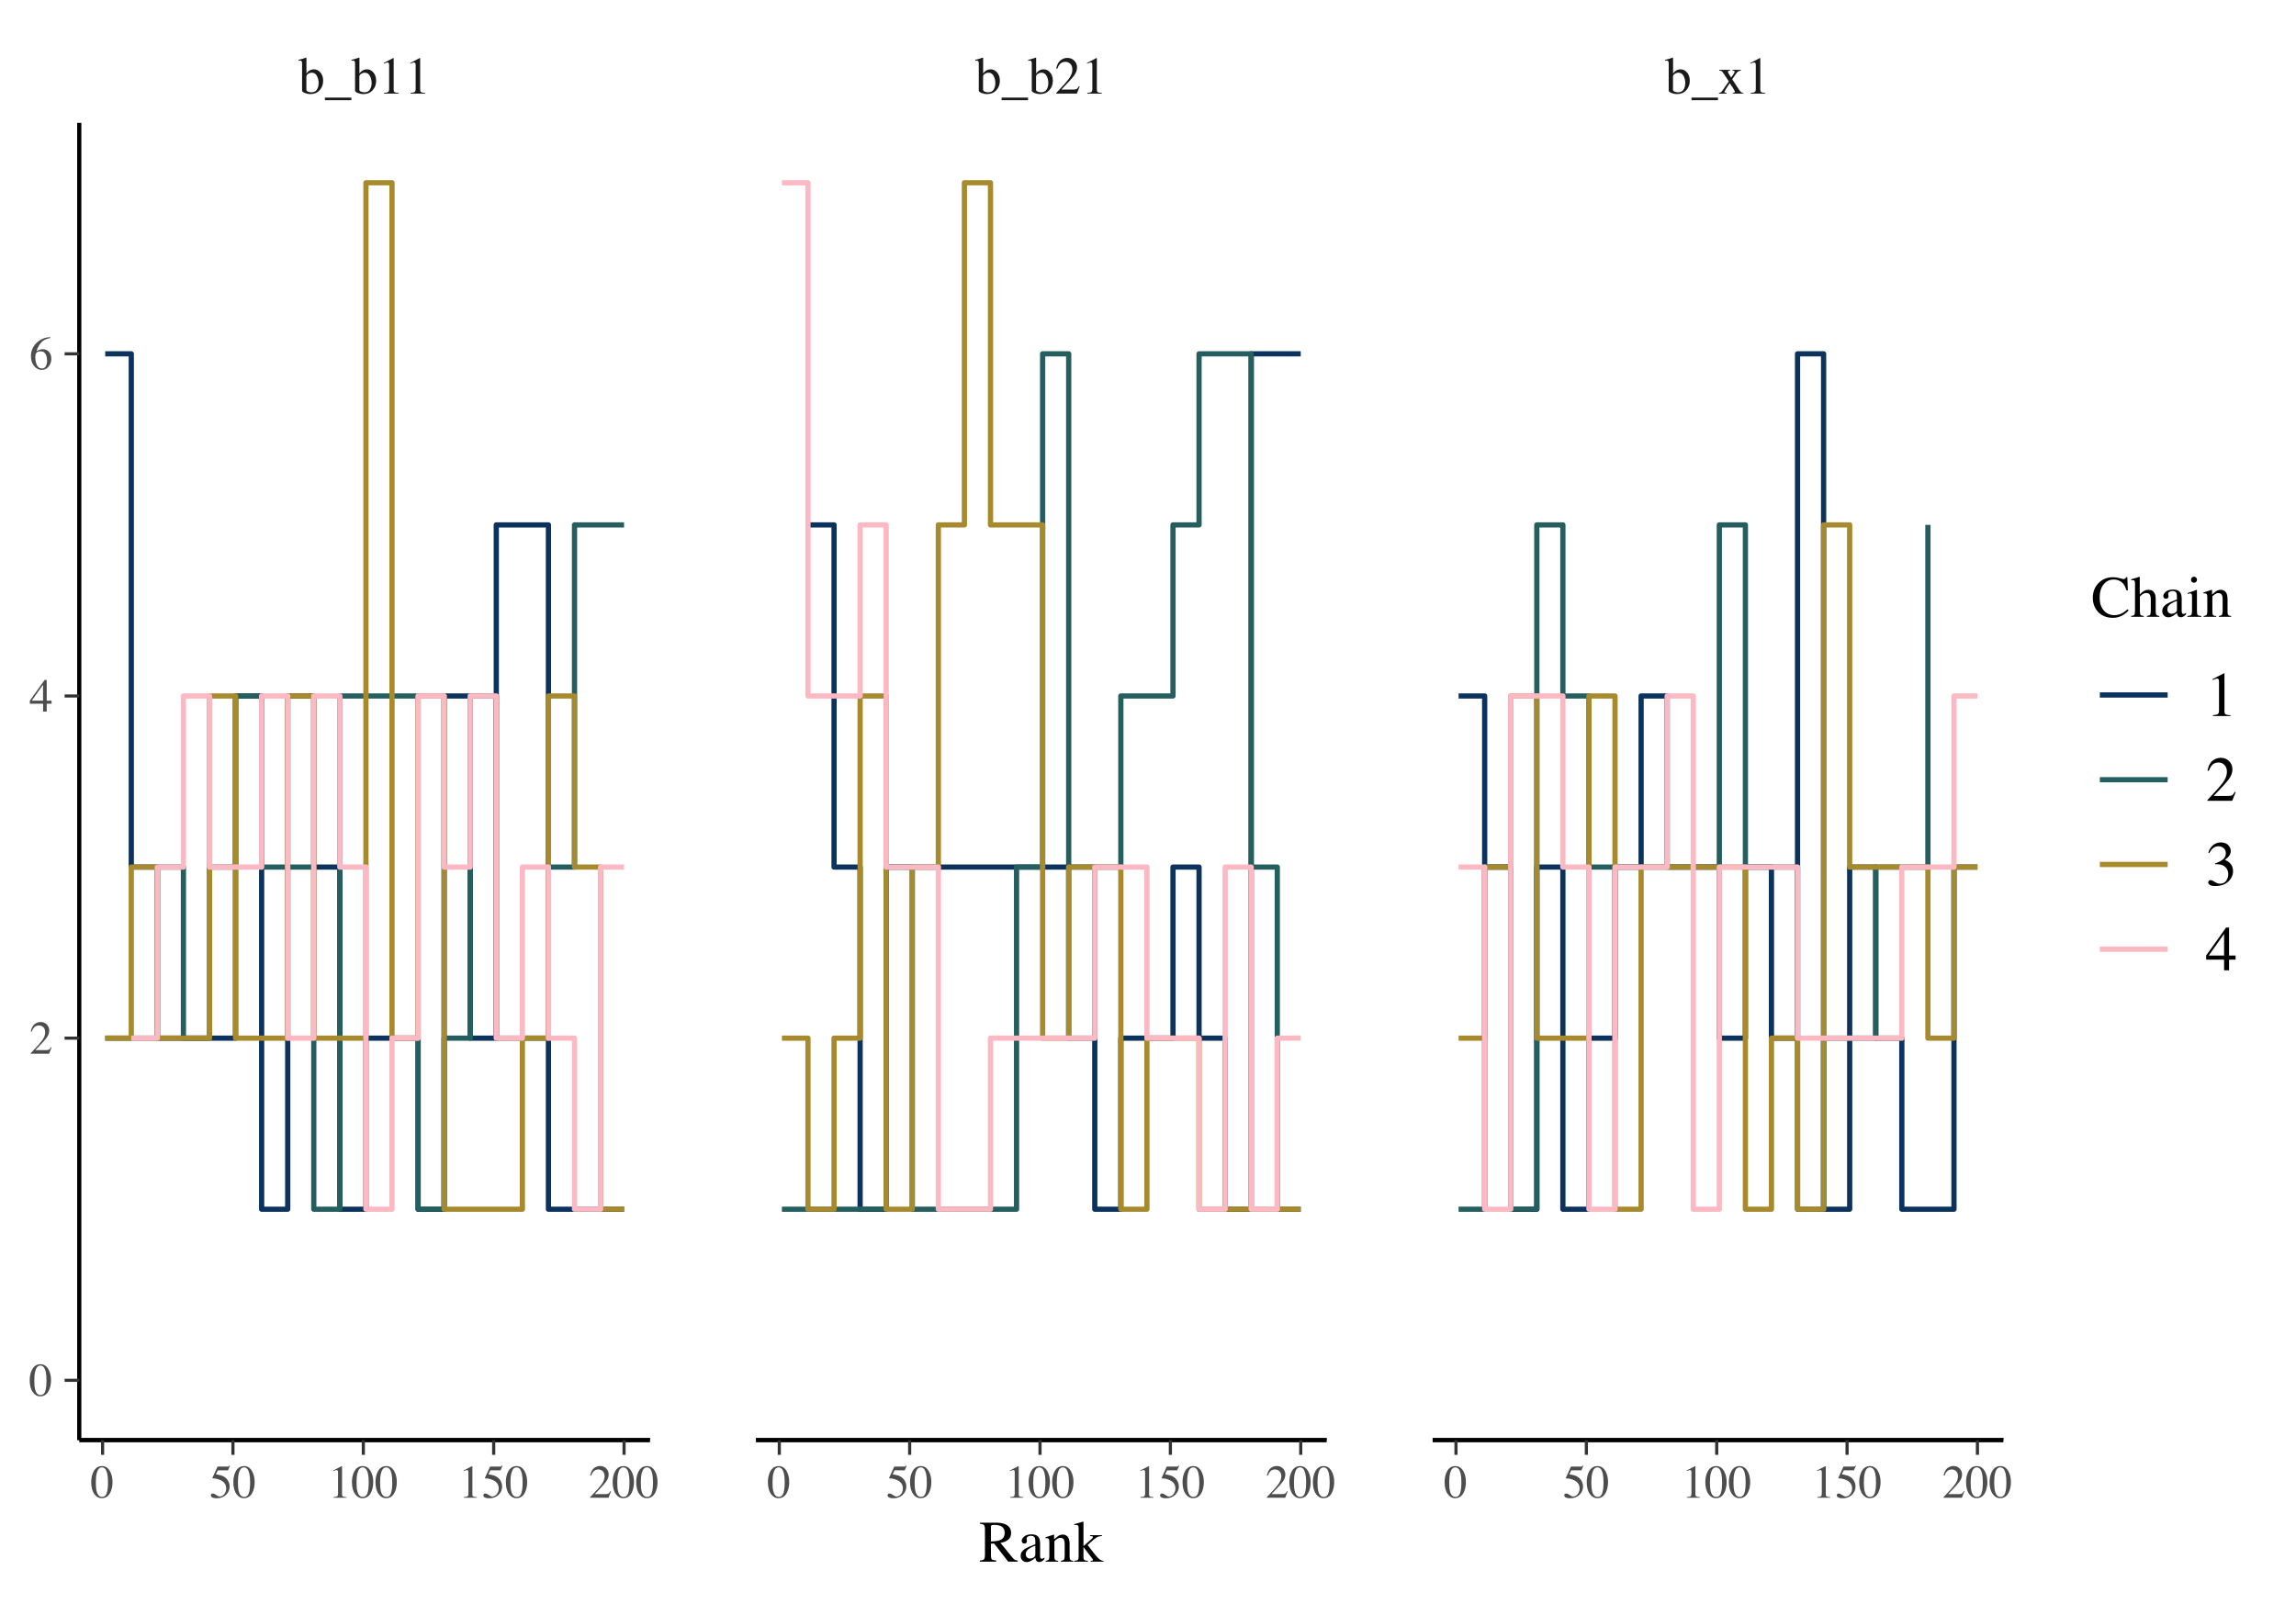 <?xml version="1.0" encoding="UTF-8"?>
<svg xmlns="http://www.w3.org/2000/svg" xmlns:xlink="http://www.w3.org/1999/xlink" width="468pt" height="327pt" viewBox="0 0 468 327" version="1.1">
<defs>
<g>
<symbol overflow="visible" id="glyph0-0">
<path style="stroke:none;" d="M 0.172 0 L 0.172 -7.141 L 7.547 -7.141 L 7.547 0 Z M 6.578 -0.969 L 6.578 -6.172 L 1.141 -6.172 L 1.141 -0.969 Z M 6.578 -0.969 "/>
</symbol>
<symbol overflow="visible" id="glyph0-1">
<path style="stroke:none;" d="M 0.031 -6.703 L 0.031 -6.891 C 0.438 -6.973 0.797 -7.07 1.109 -7.188 C 1.43 -7.301 1.609 -7.359 1.641 -7.359 C 1.641 -7.336 1.641 -7.316 1.641 -7.297 L 1.641 -4.078 C 1.734 -4.254 1.875 -4.414 2.062 -4.562 C 2.383 -4.82 2.754 -4.953 3.172 -4.953 C 3.691 -4.953 4.133 -4.734 4.5 -4.297 C 4.863 -3.867 5.047 -3.305 5.047 -2.609 C 5.047 -1.859 4.805 -1.219 4.328 -0.688 C 3.859 -0.164 3.238 0.094 2.469 0.094 C 2.07 0.094 1.688 0.02 1.312 -0.125 C 0.938 -0.281 0.75 -0.438 0.75 -0.594 L 0.75 -6.172 C 0.75 -6.367 0.719 -6.508 0.656 -6.594 C 0.602 -6.688 0.477 -6.734 0.281 -6.734 Z M 1.625 -0.766 C 1.656 -0.586 1.789 -0.457 2.031 -0.375 C 2.281 -0.301 2.492 -0.266 2.672 -0.266 C 3.16 -0.266 3.523 -0.445 3.766 -0.812 C 4.004 -1.176 4.125 -1.625 4.125 -2.156 C 4.125 -2.676 4.008 -3.156 3.781 -3.594 C 3.562 -4.039 3.207 -4.266 2.719 -4.266 C 2.469 -4.266 2.223 -4.188 1.984 -4.031 C 1.742 -3.883 1.625 -3.691 1.625 -3.453 Z M 1.625 -0.766 "/>
</symbol>
<symbol overflow="visible" id="glyph0-2">
<path style="stroke:none;" d="M 0 1.344 L 0 0.812 L 5.391 0.812 L 5.391 1.344 Z M 0 1.344 "/>
</symbol>
<symbol overflow="visible" id="glyph0-3">
<path style="stroke:none;" d="M 3.188 -7.25 C 3.207 -7.227 3.219 -7.211 3.219 -7.203 C 3.219 -7.191 3.219 -7.172 3.219 -7.141 L 3.219 -0.797 C 3.219 -0.523 3.289 -0.352 3.438 -0.281 C 3.582 -0.207 3.852 -0.16 4.25 -0.141 L 4.25 0 L 1.266 0 L 1.266 -0.156 C 1.691 -0.176 1.969 -0.234 2.094 -0.328 C 2.227 -0.422 2.297 -0.629 2.297 -0.953 L 2.297 -5.828 C 2.297 -5.992 2.273 -6.117 2.234 -6.203 C 2.191 -6.297 2.102 -6.344 1.969 -6.344 C 1.875 -6.344 1.754 -6.316 1.609 -6.266 C 1.461 -6.211 1.328 -6.16 1.203 -6.109 L 1.203 -6.25 L 3.125 -7.25 Z M 3.188 -7.25 "/>
</symbol>
<symbol overflow="visible" id="glyph0-4">
<path style="stroke:none;" d="M 0.328 -0.125 C 1.609 -1.457 2.477 -2.438 2.938 -3.062 C 3.395 -3.688 3.625 -4.297 3.625 -4.891 C 3.625 -5.41 3.484 -5.805 3.203 -6.078 C 2.922 -6.348 2.586 -6.484 2.203 -6.484 C 1.723 -6.484 1.332 -6.312 1.031 -5.969 C 0.863 -5.77 0.707 -5.473 0.562 -5.078 L 0.328 -5.125 C 0.504 -5.926 0.801 -6.484 1.219 -6.797 C 1.645 -7.117 2.098 -7.281 2.578 -7.281 C 3.172 -7.281 3.648 -7.094 4.016 -6.719 C 4.391 -6.344 4.578 -5.883 4.578 -5.344 C 4.578 -4.758 4.375 -4.203 3.969 -3.672 C 3.57 -3.141 2.711 -2.191 1.391 -0.828 L 3.812 -0.828 C 4.145 -0.828 4.379 -0.863 4.516 -0.938 C 4.648 -1.02 4.805 -1.219 4.984 -1.531 L 5.125 -1.469 L 4.531 0 L 0.328 0 Z M 0.328 -0.125 "/>
</symbol>
<symbol overflow="visible" id="glyph0-5">
<path style="stroke:none;" d="M 2.5 -4.844 L 2.5 -4.703 C 2.363 -4.691 2.25 -4.672 2.156 -4.641 C 2.062 -4.609 2.016 -4.539 2.016 -4.438 C 2.016 -4.363 2.109 -4.176 2.297 -3.875 C 2.398 -3.707 2.523 -3.508 2.672 -3.281 C 2.879 -3.562 3.035 -3.781 3.141 -3.938 C 3.305 -4.195 3.391 -4.367 3.391 -4.453 C 3.391 -4.547 3.352 -4.609 3.281 -4.641 C 3.207 -4.672 3.102 -4.691 2.969 -4.703 L 2.969 -4.844 L 4.672 -4.844 L 4.672 -4.703 C 4.492 -4.68 4.328 -4.629 4.172 -4.547 C 4.016 -4.461 3.891 -4.352 3.797 -4.219 L 2.891 -2.922 L 4.281 -0.812 C 4.469 -0.539 4.617 -0.363 4.734 -0.281 C 4.859 -0.195 5.004 -0.148 5.172 -0.141 L 5.172 0 L 3 0 L 3 -0.141 L 3.141 -0.156 C 3.223 -0.164 3.289 -0.191 3.344 -0.234 C 3.406 -0.273 3.438 -0.328 3.438 -0.391 C 3.438 -0.453 3.367 -0.598 3.234 -0.828 C 3.172 -0.941 3.078 -1.098 2.953 -1.297 C 2.891 -1.391 2.797 -1.52 2.672 -1.688 C 2.555 -1.852 2.461 -2 2.391 -2.125 L 1.531 -0.797 C 1.426 -0.641 1.363 -0.535 1.344 -0.484 C 1.32 -0.43 1.312 -0.383 1.312 -0.344 C 1.312 -0.281 1.336 -0.238 1.391 -0.219 C 1.441 -0.195 1.562 -0.172 1.75 -0.141 L 1.75 0 L 0.188 0 L 0.188 -0.141 C 0.375 -0.18 0.516 -0.234 0.609 -0.297 C 0.703 -0.359 0.82 -0.5 0.969 -0.719 L 2.203 -2.5 L 1.188 -4.031 C 0.977 -4.332 0.836 -4.508 0.766 -4.562 C 0.691 -4.625 0.523 -4.672 0.266 -4.703 L 0.266 -4.844 Z M 2.5 -4.844 "/>
</symbol>
<symbol overflow="visible" id="glyph1-0">
<path style="stroke:none;" d="M 0.156 0 L 0.156 -6.344 L 6.703 -6.344 L 6.703 0 Z M 5.844 -0.859 L 5.844 -5.484 L 1.016 -5.484 L 1.016 -0.859 Z M 5.844 -0.859 "/>
</symbol>
<symbol overflow="visible" id="glyph1-1">
<path style="stroke:none;" d="M 2.297 -0.172 C 2.754 -0.172 3.066 -0.422 3.234 -0.922 C 3.41 -1.43 3.5 -2.16 3.5 -3.109 C 3.5 -3.867 3.445 -4.473 3.344 -4.922 C 3.145 -5.766 2.785 -6.188 2.266 -6.188 C 1.734 -6.188 1.367 -5.754 1.172 -4.891 C 1.066 -4.43 1.016 -3.82 1.016 -3.062 C 1.016 -2.352 1.066 -1.785 1.172 -1.359 C 1.367 -0.566 1.742 -0.172 2.297 -0.172 Z M 2.281 -6.453 C 3 -6.453 3.555 -6.07 3.953 -5.312 C 4.266 -4.707 4.422 -4.008 4.422 -3.219 C 4.422 -2.594 4.328 -2.008 4.141 -1.469 C 3.773 -0.426 3.141 0.094 2.234 0.094 C 1.617 0.094 1.113 -0.188 0.719 -0.75 C 0.289 -1.344 0.078 -2.156 0.078 -3.188 C 0.078 -3.988 0.223 -4.68 0.516 -5.266 C 0.898 -6.055 1.488 -6.453 2.281 -6.453 Z M 2.281 -6.453 "/>
</symbol>
<symbol overflow="visible" id="glyph1-2">
<path style="stroke:none;" d="M 0.719 -0.859 C 0.895 -0.859 1.125 -0.754 1.406 -0.547 C 1.695 -0.348 1.922 -0.25 2.078 -0.25 C 2.441 -0.25 2.754 -0.406 3.016 -0.719 C 3.285 -1.039 3.422 -1.43 3.422 -1.891 C 3.422 -2.703 2.992 -3.285 2.141 -3.641 C 1.66 -3.836 1.211 -3.938 0.797 -3.938 C 0.734 -3.938 0.691 -3.938 0.672 -3.938 C 0.648 -3.945 0.629 -3.969 0.609 -4 C 0.617 -4.02 0.625 -4.035 0.625 -4.047 C 0.625 -4.066 0.629 -4.086 0.641 -4.109 L 1.656 -6.344 L 3.672 -6.344 C 3.773 -6.344 3.852 -6.359 3.906 -6.391 C 3.957 -6.43 4.031 -6.5 4.125 -6.594 L 4.188 -6.531 L 3.828 -5.656 C 3.816 -5.625 3.781 -5.602 3.719 -5.594 C 3.664 -5.594 3.609 -5.594 3.547 -5.594 L 1.734 -5.594 L 1.328 -4.781 C 1.836 -4.688 2.211 -4.602 2.453 -4.531 C 2.848 -4.395 3.176 -4.195 3.438 -3.938 C 3.656 -3.719 3.82 -3.469 3.938 -3.188 C 4.062 -2.914 4.125 -2.625 4.125 -2.312 C 4.125 -1.625 3.875 -1.047 3.375 -0.578 C 2.883 -0.117 2.266 0.109 1.516 0.109 C 1.203 0.109 0.953 0.078 0.766 0.016 C 0.453 -0.078 0.297 -0.25 0.297 -0.5 C 0.297 -0.594 0.328 -0.676 0.391 -0.75 C 0.461 -0.82 0.57 -0.859 0.719 -0.859 Z M 0.719 -0.859 "/>
</symbol>
<symbol overflow="visible" id="glyph1-3">
<path style="stroke:none;" d="M 2.844 -6.438 C 2.852 -6.414 2.859 -6.398 2.859 -6.391 C 2.859 -6.391 2.859 -6.375 2.859 -6.344 L 2.859 -0.703 C 2.859 -0.461 2.922 -0.312 3.047 -0.25 C 3.18 -0.188 3.422 -0.145 3.766 -0.125 L 3.766 0 L 1.125 0 L 1.125 -0.141 C 1.508 -0.16 1.758 -0.211 1.875 -0.297 C 1.988 -0.379 2.047 -0.562 2.047 -0.844 L 2.047 -5.188 C 2.047 -5.332 2.023 -5.441 1.984 -5.516 C 1.953 -5.598 1.875 -5.641 1.75 -5.641 C 1.664 -5.641 1.555 -5.613 1.422 -5.562 C 1.297 -5.52 1.176 -5.473 1.062 -5.422 L 1.062 -5.562 L 2.781 -6.438 Z M 2.844 -6.438 "/>
</symbol>
<symbol overflow="visible" id="glyph1-4">
<path style="stroke:none;" d="M 0.281 -0.109 C 1.426 -1.297 2.203 -2.164 2.609 -2.719 C 3.023 -3.281 3.234 -3.82 3.234 -4.344 C 3.234 -4.812 3.109 -5.164 2.859 -5.406 C 2.609 -5.645 2.305 -5.766 1.953 -5.766 C 1.523 -5.766 1.18 -5.609 0.922 -5.297 C 0.773 -5.129 0.633 -4.863 0.5 -4.5 L 0.297 -4.547 C 0.453 -5.266 0.719 -5.766 1.094 -6.047 C 1.469 -6.328 1.867 -6.469 2.297 -6.469 C 2.816 -6.469 3.238 -6.301 3.562 -5.969 C 3.895 -5.633 4.062 -5.227 4.062 -4.75 C 4.062 -4.238 3.883 -3.742 3.531 -3.266 C 3.176 -2.785 2.41 -1.941 1.234 -0.734 L 3.375 -0.734 C 3.676 -0.734 3.891 -0.77 4.016 -0.844 C 4.141 -0.914 4.273 -1.086 4.422 -1.359 L 4.547 -1.312 L 4.031 0 L 0.281 0 Z M 0.281 -0.109 "/>
</symbol>
<symbol overflow="visible" id="glyph1-5">
<path style="stroke:none;" d="M 2.797 -5.469 L 0.5 -2.219 L 2.797 -2.219 Z M 3.109 -6.438 L 3.547 -6.438 L 3.547 -2.219 L 4.531 -2.219 L 4.531 -1.594 L 3.547 -1.594 L 3.547 0 L 2.812 0 L 2.812 -1.594 L 0.109 -1.594 L 0.109 -2.219 Z M 3.109 -6.438 "/>
</symbol>
<symbol overflow="visible" id="glyph1-6">
<path style="stroke:none;" d="M 4.484 -2.125 C 4.484 -1.562 4.301 -1.047 3.938 -0.578 C 3.57 -0.117 3.094 0.109 2.5 0.109 C 1.957 0.109 1.457 -0.145 1 -0.656 C 0.551 -1.176 0.328 -1.863 0.328 -2.719 C 0.328 -3.82 0.766 -4.77 1.641 -5.562 C 2.422 -6.227 3.297 -6.562 4.266 -6.562 L 4.297 -6.406 C 3.898 -6.332 3.562 -6.234 3.281 -6.109 C 3 -5.984 2.75 -5.812 2.531 -5.594 C 2.301 -5.363 2.086 -5.078 1.891 -4.734 C 1.691 -4.391 1.551 -4.047 1.469 -3.703 C 1.664 -3.828 1.836 -3.914 1.984 -3.969 C 2.234 -4.07 2.484 -4.125 2.734 -4.125 C 3.223 -4.125 3.633 -3.953 3.969 -3.609 C 4.312 -3.266 4.484 -2.77 4.484 -2.125 Z M 3.625 -1.766 C 3.625 -2.18 3.562 -2.551 3.438 -2.875 C 3.219 -3.414 2.844 -3.688 2.312 -3.688 C 1.832 -3.688 1.516 -3.539 1.359 -3.25 C 1.266 -3.082 1.219 -2.801 1.219 -2.406 C 1.219 -1.895 1.32 -1.395 1.531 -0.906 C 1.75 -0.426 2.094 -0.188 2.562 -0.188 C 2.938 -0.188 3.207 -0.344 3.375 -0.656 C 3.539 -0.977 3.625 -1.348 3.625 -1.766 Z M 3.625 -1.766 "/>
</symbol>
<symbol overflow="visible" id="glyph2-0">
<path style="stroke:none;" d="M 0.188 0 L 0.188 -7.938 L 8.391 -7.938 L 8.391 0 Z M 7.312 -1.078 L 7.312 -6.859 L 1.266 -6.859 L 1.266 -1.078 Z M 7.312 -1.078 "/>
</symbol>
<symbol overflow="visible" id="glyph2-1">
<path style="stroke:none;" d="M 2.391 -4.109 C 3.254 -4.141 3.867 -4.227 4.234 -4.375 C 4.867 -4.633 5.188 -5.129 5.188 -5.859 C 5.188 -6.547 4.906 -7.02 4.344 -7.281 C 4.031 -7.414 3.625 -7.484 3.125 -7.484 C 2.781 -7.484 2.57 -7.457 2.5 -7.406 C 2.426 -7.363 2.391 -7.25 2.391 -7.062 Z M 0.141 -0.219 C 0.598 -0.258 0.883 -0.348 1 -0.484 C 1.113 -0.617 1.172 -0.938 1.172 -1.438 L 1.172 -6.641 C 1.172 -7.055 1.102 -7.332 0.969 -7.469 C 0.844 -7.602 0.566 -7.688 0.141 -7.719 L 0.141 -7.938 L 3.453 -7.938 C 4.148 -7.938 4.727 -7.848 5.188 -7.672 C 6.062 -7.336 6.5 -6.727 6.5 -5.844 C 6.5 -5.25 6.301 -4.789 5.906 -4.469 C 5.52 -4.145 4.992 -3.93 4.328 -3.828 L 6.797 -0.797 C 6.953 -0.609 7.102 -0.469 7.25 -0.375 C 7.406 -0.289 7.602 -0.238 7.844 -0.219 L 7.844 0 L 5.906 0 L 3.047 -3.688 L 2.391 -3.656 L 2.391 -1.297 C 2.391 -0.859 2.457 -0.578 2.594 -0.453 C 2.727 -0.336 3.02 -0.258 3.469 -0.219 L 3.469 0 L 0.141 0 Z M 0.141 -0.219 "/>
</symbol>
<symbol overflow="visible" id="glyph2-2">
<path style="stroke:none;" d="M 3.438 -3.25 C 2.988 -3.102 2.617 -2.938 2.328 -2.75 C 1.766 -2.406 1.484 -2.016 1.484 -1.578 C 1.484 -1.211 1.598 -0.945 1.828 -0.781 C 1.984 -0.676 2.156 -0.625 2.344 -0.625 C 2.602 -0.625 2.848 -0.695 3.078 -0.844 C 3.316 -0.988 3.438 -1.172 3.438 -1.391 Z M 0.438 -1.172 C 0.438 -1.734 0.723 -2.203 1.297 -2.578 C 1.648 -2.816 2.363 -3.141 3.438 -3.547 L 3.438 -4.031 C 3.438 -4.438 3.398 -4.719 3.328 -4.875 C 3.191 -5.133 2.914 -5.266 2.5 -5.266 C 2.301 -5.266 2.109 -5.211 1.922 -5.109 C 1.742 -5.004 1.656 -4.859 1.656 -4.672 C 1.656 -4.629 1.664 -4.551 1.688 -4.438 C 1.707 -4.32 1.719 -4.25 1.719 -4.219 C 1.719 -4 1.645 -3.848 1.5 -3.766 C 1.414 -3.711 1.316 -3.688 1.203 -3.688 C 1.023 -3.688 0.891 -3.742 0.797 -3.859 C 0.703 -3.973 0.656 -4.102 0.656 -4.25 C 0.656 -4.52 0.82 -4.805 1.156 -5.109 C 1.5 -5.41 2 -5.562 2.656 -5.562 C 3.414 -5.562 3.93 -5.312 4.203 -4.812 C 4.336 -4.539 4.406 -4.148 4.406 -3.641 L 4.406 -1.297 C 4.406 -1.066 4.422 -0.91 4.453 -0.828 C 4.504 -0.672 4.613 -0.594 4.781 -0.594 C 4.863 -0.594 4.938 -0.602 5 -0.625 C 5.062 -0.656 5.16 -0.723 5.297 -0.828 L 5.297 -0.531 C 5.172 -0.375 5.039 -0.25 4.906 -0.156 C 4.688 0 4.461 0.078 4.234 0.078 C 3.961 0.078 3.766 -0.008 3.641 -0.188 C 3.523 -0.363 3.461 -0.566 3.453 -0.797 C 3.16 -0.547 2.91 -0.359 2.703 -0.234 C 2.336 -0.016 2 0.094 1.688 0.094 C 1.344 0.094 1.047 -0.023 0.797 -0.266 C 0.555 -0.504 0.438 -0.805 0.438 -1.172 Z M 2.672 -5.562 Z M 2.672 -5.562 "/>
</symbol>
<symbol overflow="visible" id="glyph2-3">
<path style="stroke:none;" d="M 0.219 -0.172 C 0.5 -0.203 0.691 -0.27 0.797 -0.375 C 0.91 -0.477 0.969 -0.707 0.969 -1.062 L 0.969 -4.031 C 0.969 -4.281 0.941 -4.457 0.891 -4.562 C 0.816 -4.707 0.664 -4.781 0.438 -4.781 C 0.406 -4.781 0.367 -4.781 0.328 -4.781 C 0.297 -4.781 0.25 -4.773 0.188 -4.766 L 0.188 -4.969 C 0.352 -5.02 0.734 -5.141 1.328 -5.328 L 1.875 -5.516 C 1.906 -5.516 1.922 -5.504 1.922 -5.484 C 1.93 -5.461 1.938 -5.438 1.938 -5.406 L 1.938 -4.547 C 2.301 -4.879 2.582 -5.109 2.781 -5.234 C 3.082 -5.422 3.398 -5.516 3.734 -5.516 C 3.992 -5.516 4.234 -5.441 4.453 -5.297 C 4.879 -4.992 5.094 -4.461 5.094 -3.703 L 5.094 -0.969 C 5.094 -0.688 5.148 -0.484 5.266 -0.359 C 5.379 -0.234 5.566 -0.172 5.828 -0.172 L 5.828 0 L 3.328 0 L 3.328 -0.172 C 3.609 -0.203 3.805 -0.273 3.922 -0.391 C 4.035 -0.516 4.094 -0.773 4.094 -1.172 L 4.094 -3.688 C 4.094 -4.02 4.031 -4.297 3.906 -4.516 C 3.781 -4.734 3.551 -4.844 3.219 -4.844 C 2.988 -4.844 2.754 -4.766 2.516 -4.609 C 2.379 -4.523 2.207 -4.379 2 -4.172 L 2 -0.891 C 2 -0.609 2.062 -0.414 2.188 -0.312 C 2.312 -0.219 2.508 -0.172 2.781 -0.172 L 2.781 0 L 0.219 0 Z M 3 -5.516 Z M 3 -5.516 "/>
</symbol>
<symbol overflow="visible" id="glyph2-4">
<path style="stroke:none;" d="M 0.031 -0.172 C 0.406 -0.191 0.648 -0.25 0.766 -0.344 C 0.879 -0.445 0.938 -0.66 0.938 -0.984 L 0.938 -6.859 C 0.938 -7.129 0.891 -7.301 0.797 -7.375 C 0.703 -7.457 0.57 -7.5 0.406 -7.5 C 0.32 -7.5 0.254 -7.492 0.203 -7.484 C 0.148 -7.484 0.094 -7.477 0.031 -7.469 L 0.031 -7.641 L 0.547 -7.781 C 0.953 -7.883 1.297 -7.984 1.578 -8.078 C 1.742 -8.129 1.844 -8.156 1.875 -8.156 C 1.895 -8.156 1.906 -8.148 1.906 -8.141 C 1.914 -8.141 1.922 -8.117 1.922 -8.078 L 1.922 -3.156 L 3.547 -4.578 C 3.672 -4.68 3.75 -4.766 3.781 -4.828 C 3.82 -4.891 3.844 -4.945 3.844 -5 C 3.844 -5.094 3.801 -5.148 3.719 -5.172 C 3.633 -5.191 3.477 -5.207 3.25 -5.219 L 3.25 -5.391 L 5.688 -5.391 L 5.688 -5.219 C 5.25 -5.195 4.895 -5.109 4.625 -4.953 C 4.363 -4.805 3.859 -4.391 3.109 -3.703 L 2.766 -3.391 L 3.844 -1.984 C 4.395 -1.266 4.812 -0.785 5.094 -0.547 C 5.375 -0.305 5.676 -0.176 6 -0.156 L 6 0 L 3.391 0 L 3.391 -0.172 L 3.594 -0.172 C 3.656 -0.18 3.711 -0.195 3.766 -0.219 C 3.828 -0.238 3.859 -0.273 3.859 -0.328 C 3.859 -0.379 3.848 -0.422 3.828 -0.453 C 3.805 -0.492 3.781 -0.535 3.75 -0.578 L 1.922 -2.969 L 1.922 -0.797 C 1.922 -0.535 2.023 -0.359 2.234 -0.266 C 2.348 -0.211 2.547 -0.18 2.828 -0.172 L 2.828 0 L 0.031 0 Z M 0.031 -0.172 "/>
</symbol>
<symbol overflow="visible" id="glyph2-5">
<path style="stroke:none;" d="M 4.438 -8.078 C 4.875 -8.078 5.32 -8.008 5.781 -7.875 C 6.238 -7.75 6.492 -7.688 6.547 -7.688 C 6.66 -7.688 6.766 -7.719 6.859 -7.781 C 6.961 -7.844 7.035 -7.941 7.078 -8.078 L 7.328 -8.078 L 7.438 -5.391 L 7.172 -5.391 C 7.004 -5.922 6.797 -6.352 6.547 -6.688 C 6.047 -7.301 5.379 -7.609 4.547 -7.609 C 3.711 -7.609 3.023 -7.273 2.484 -6.609 C 1.953 -5.941 1.688 -5.031 1.688 -3.875 C 1.688 -2.801 1.969 -1.941 2.531 -1.297 C 3.094 -0.66 3.805 -0.344 4.672 -0.344 C 5.285 -0.344 5.852 -0.492 6.375 -0.797 C 6.676 -0.961 7.008 -1.211 7.375 -1.547 L 7.594 -1.328 C 7.332 -0.992 7.004 -0.703 6.609 -0.453 C 5.93 -0.016 5.203 0.203 4.422 0.203 C 3.129 0.203 2.102 -0.207 1.344 -1.031 C 0.645 -1.801 0.297 -2.754 0.297 -3.891 C 0.297 -5.055 0.664 -6.035 1.406 -6.828 C 2.188 -7.66 3.195 -8.078 4.438 -8.078 Z M 4.406 -8.078 Z M 4.406 -8.078 "/>
</symbol>
<symbol overflow="visible" id="glyph2-6">
<path style="stroke:none;" d="M 0.109 -0.172 C 0.43 -0.211 0.641 -0.289 0.734 -0.406 C 0.836 -0.52 0.891 -0.789 0.891 -1.219 L 0.891 -6.844 C 0.891 -7.062 0.859 -7.223 0.797 -7.328 C 0.742 -7.43 0.609 -7.484 0.391 -7.484 C 0.348 -7.484 0.305 -7.477 0.266 -7.469 C 0.223 -7.469 0.176 -7.461 0.125 -7.453 L 0.125 -7.672 C 0.289 -7.711 0.5 -7.77 0.75 -7.844 C 1.008 -7.914 1.188 -7.969 1.281 -8 L 1.844 -8.188 L 1.859 -8.141 L 1.859 -4.547 C 2.109 -4.828 2.328 -5.031 2.516 -5.156 C 2.859 -5.395 3.227 -5.516 3.625 -5.516 C 4.258 -5.516 4.691 -5.25 4.922 -4.719 C 5.047 -4.438 5.109 -4.066 5.109 -3.609 L 5.109 -1.219 C 5.109 -0.801 5.156 -0.531 5.25 -0.406 C 5.344 -0.281 5.539 -0.203 5.844 -0.172 L 5.844 0 L 3.312 0 L 3.312 -0.172 C 3.645 -0.211 3.859 -0.289 3.953 -0.406 C 4.055 -0.52 4.109 -0.789 4.109 -1.219 L 4.109 -3.594 C 4.109 -3.969 4.047 -4.27 3.922 -4.5 C 3.797 -4.738 3.555 -4.859 3.203 -4.859 C 2.898 -4.859 2.602 -4.75 2.312 -4.531 C 2.031 -4.312 1.891 -4.172 1.891 -4.109 L 1.891 -1.219 C 1.891 -0.781 1.938 -0.504 2.031 -0.391 C 2.133 -0.285 2.352 -0.211 2.688 -0.172 L 2.688 0 L 0.109 0 Z M 0.109 -0.172 "/>
</symbol>
<symbol overflow="visible" id="glyph2-7">
<path style="stroke:none;" d="M 0.984 -7.562 C 0.984 -7.727 1.039 -7.875 1.156 -8 C 1.281 -8.125 1.426 -8.188 1.594 -8.188 C 1.758 -8.188 1.898 -8.125 2.016 -8 C 2.141 -7.883 2.203 -7.738 2.203 -7.562 C 2.203 -7.395 2.141 -7.25 2.016 -7.125 C 1.898 -7.008 1.758 -6.953 1.594 -6.953 C 1.426 -6.953 1.281 -7.008 1.156 -7.125 C 1.039 -7.25 0.984 -7.395 0.984 -7.562 Z M 0.234 -0.172 C 0.648 -0.203 0.91 -0.27 1.016 -0.375 C 1.129 -0.477 1.188 -0.758 1.188 -1.219 L 1.188 -4.016 C 1.188 -4.266 1.172 -4.441 1.141 -4.547 C 1.078 -4.703 0.953 -4.781 0.766 -4.781 C 0.723 -4.781 0.68 -4.773 0.641 -4.766 C 0.598 -4.766 0.477 -4.734 0.281 -4.672 L 0.281 -4.859 L 0.547 -4.938 C 1.223 -5.164 1.695 -5.332 1.969 -5.438 C 2.082 -5.488 2.156 -5.516 2.188 -5.516 C 2.188 -5.484 2.188 -5.453 2.188 -5.422 L 2.188 -1.219 C 2.188 -0.77 2.238 -0.488 2.344 -0.375 C 2.457 -0.27 2.703 -0.203 3.078 -0.172 L 3.078 0 L 0.234 0 Z M 0.234 -0.172 "/>
</symbol>
<symbol overflow="visible" id="glyph3-0">
<path style="stroke:none;" d="M 0.203 0 L 0.203 -8.594 L 9.078 -8.594 L 9.078 0 Z M 7.922 -1.172 L 7.922 -7.438 L 1.375 -7.438 L 1.375 -1.172 Z M 7.922 -1.172 "/>
</symbol>
<symbol overflow="visible" id="glyph3-1">
<path style="stroke:none;" d="M 3.844 -8.719 C 3.863 -8.695 3.875 -8.68 3.875 -8.672 C 3.875 -8.66 3.875 -8.633 3.875 -8.594 L 3.875 -0.953 C 3.875 -0.629 3.961 -0.422 4.141 -0.328 C 4.316 -0.242 4.641 -0.191 5.109 -0.172 L 5.109 0 L 1.531 0 L 1.531 -0.188 C 2.039 -0.219 2.375 -0.289 2.531 -0.406 C 2.688 -0.52 2.766 -0.766 2.766 -1.141 L 2.766 -7.016 C 2.766 -7.223 2.738 -7.379 2.688 -7.484 C 2.633 -7.586 2.523 -7.641 2.359 -7.641 C 2.254 -7.641 2.113 -7.609 1.938 -7.547 C 1.758 -7.484 1.594 -7.422 1.438 -7.359 L 1.438 -7.531 L 3.766 -8.719 Z M 3.844 -8.719 "/>
</symbol>
<symbol overflow="visible" id="glyph3-2">
<path style="stroke:none;" d="M 0.391 -0.141 C 1.93 -1.754 2.977 -2.938 3.531 -3.688 C 4.094 -4.438 4.375 -5.172 4.375 -5.891 C 4.375 -6.516 4.203 -6.988 3.859 -7.312 C 3.523 -7.645 3.125 -7.812 2.656 -7.812 C 2.07 -7.812 1.602 -7.598 1.25 -7.172 C 1.051 -6.941 0.859 -6.586 0.672 -6.109 L 0.406 -6.156 C 0.613 -7.133 0.969 -7.812 1.469 -8.188 C 1.977 -8.57 2.523 -8.766 3.109 -8.766 C 3.816 -8.766 4.391 -8.535 4.828 -8.078 C 5.273 -7.629 5.5 -7.082 5.5 -6.438 C 5.5 -5.738 5.258 -5.066 4.781 -4.422 C 4.301 -3.773 3.266 -2.629 1.672 -0.984 L 4.578 -0.984 C 4.984 -0.984 5.27 -1.031 5.438 -1.125 C 5.602 -1.227 5.789 -1.469 6 -1.844 L 6.156 -1.766 L 5.453 0 L 0.391 0 Z M 0.391 -0.141 "/>
</symbol>
<symbol overflow="visible" id="glyph3-3">
<path style="stroke:none;" d="M 1.016 -1.109 C 1.242 -1.109 1.547 -0.984 1.922 -0.734 C 2.305 -0.492 2.633 -0.375 2.906 -0.375 C 3.5 -0.375 3.938 -0.57 4.219 -0.969 C 4.508 -1.375 4.656 -1.812 4.656 -2.281 C 4.656 -2.738 4.539 -3.141 4.312 -3.484 C 3.914 -4.055 3.25 -4.344 2.312 -4.344 C 2.258 -4.344 2.207 -4.344 2.156 -4.344 C 2.102 -4.344 2.047 -4.336 1.984 -4.328 L 1.969 -4.5 C 2.645 -4.738 3.176 -5.016 3.562 -5.328 C 3.957 -5.648 4.156 -6.07 4.156 -6.594 C 4.156 -7.051 4 -7.398 3.688 -7.641 C 3.383 -7.891 3.035 -8.016 2.641 -8.016 C 2.172 -8.016 1.758 -7.844 1.406 -7.5 C 1.219 -7.312 1.008 -7.023 0.781 -6.641 L 0.578 -6.672 C 0.754 -7.316 1.07 -7.832 1.531 -8.219 C 1.988 -8.602 2.52 -8.797 3.125 -8.797 C 3.77 -8.797 4.27 -8.617 4.625 -8.266 C 4.977 -7.91 5.156 -7.5 5.156 -7.031 C 5.156 -6.625 5.008 -6.25 4.719 -5.906 C 4.551 -5.707 4.297 -5.488 3.953 -5.25 C 4.359 -5.07 4.688 -4.867 4.938 -4.641 C 5.395 -4.191 5.625 -3.629 5.625 -2.953 C 5.625 -2.148 5.305 -1.441 4.672 -0.828 C 4.035 -0.211 3.133 0.094 1.969 0.094 C 1.445 0.094 1.082 0.016 0.875 -0.141 C 0.664 -0.297 0.562 -0.461 0.562 -0.641 C 0.562 -0.742 0.598 -0.848 0.672 -0.953 C 0.742 -1.055 0.859 -1.109 1.016 -1.109 Z M 1.016 -1.109 "/>
</symbol>
<symbol overflow="visible" id="glyph3-4">
<path style="stroke:none;" d="M 3.797 -7.422 L 0.672 -3.016 L 3.797 -3.016 Z M 4.203 -8.719 L 4.812 -8.719 L 4.812 -3.016 L 6.141 -3.016 L 6.141 -2.172 L 4.812 -2.172 L 4.812 0 L 3.797 0 L 3.797 -2.172 L 0.141 -2.172 L 0.141 -3.016 Z M 4.203 -8.719 "/>
</symbol>
</g>
<clipPath id="clip1">
  <path d="M 16.156 293 L 132.488 293 L 132.488 293.641 L 16.156 293.641 Z M 16.156 293 "/>
</clipPath>
<clipPath id="clip2">
  <path d="M 154.09 293 L 270.422 293 L 270.422 293.641 L 154.09 293.641 Z M 154.09 293 "/>
</clipPath>
<clipPath id="clip3">
  <path d="M 292.023 293 L 408.355 293 L 408.355 293.641 L 292.023 293.641 Z M 292.023 293 "/>
</clipPath>
</defs>
<g id="surface114">
<path style="fill:none;stroke-width:1.067;stroke-linecap:butt;stroke-linejoin:round;stroke:rgb(4.706%,20%,36.471%);stroke-opacity:1;stroke-miterlimit:10;" d="M 21.445 72.141 L 26.758 72.141 L 26.758 176.785 L 32.074 176.785 L 32.074 211.668 L 48.016 211.668 L 48.016 141.902 L 53.332 141.902 L 53.332 246.547 L 58.645 246.547 L 58.645 141.902 L 63.961 141.902 L 63.961 176.785 L 69.273 176.785 L 69.273 246.547 L 74.59 246.547 L 74.59 211.668 L 85.219 211.668 L 85.219 246.547 L 90.531 246.547 L 90.531 141.902 L 95.848 141.902 L 95.848 211.668 L 101.16 211.668 L 101.16 107.02 L 111.789 107.02 L 111.789 246.547 L 127.203 246.547 "/>
<path style="fill:none;stroke-width:1.067;stroke-linecap:butt;stroke-linejoin:round;stroke:rgb(14.51%,36.863%,37.255%);stroke-opacity:1;stroke-miterlimit:10;" d="M 21.445 211.668 L 32.074 211.668 L 32.074 176.785 L 37.387 176.785 L 37.387 211.668 L 42.703 211.668 L 42.703 176.785 L 48.016 176.785 L 48.016 141.902 L 53.332 141.902 L 53.332 176.785 L 63.961 176.785 L 63.961 246.547 L 69.273 246.547 L 69.273 141.902 L 85.219 141.902 L 85.219 246.547 L 90.531 246.547 L 90.531 211.668 L 95.848 211.668 L 95.848 141.902 L 101.16 141.902 L 101.16 211.668 L 111.789 211.668 L 111.789 176.785 L 117.105 176.785 L 117.105 107.02 L 127.203 107.02 "/>
<path style="fill:none;stroke-width:1.067;stroke-linecap:butt;stroke-linejoin:round;stroke:rgb(65.49%,54.118%,18.039%);stroke-opacity:1;stroke-miterlimit:10;" d="M 21.445 211.668 L 26.758 211.668 L 26.758 176.785 L 32.074 176.785 L 32.074 211.668 L 42.703 211.668 L 42.703 141.902 L 48.016 141.902 L 48.016 211.668 L 58.645 211.668 L 58.645 141.902 L 63.961 141.902 L 63.961 211.668 L 74.59 211.668 L 74.59 37.258 L 79.902 37.258 L 79.902 211.668 L 85.219 211.668 L 85.219 141.902 L 90.531 141.902 L 90.531 246.547 L 106.477 246.547 L 106.477 211.668 L 111.789 211.668 L 111.789 141.902 L 117.105 141.902 L 117.105 176.785 L 122.418 176.785 L 122.418 246.547 L 127.203 246.547 "/>
<path style="fill:none;stroke-width:1.067;stroke-linecap:butt;stroke-linejoin:round;stroke:rgb(98.824%,72.549%,76.471%);stroke-opacity:1;stroke-miterlimit:10;" d="M 26.758 211.668 L 32.074 211.668 L 32.074 176.785 L 37.387 176.785 L 37.387 141.902 L 42.703 141.902 L 42.703 176.785 L 53.332 176.785 L 53.332 141.902 L 58.645 141.902 L 58.645 211.668 L 63.961 211.668 L 63.961 141.902 L 69.273 141.902 L 69.273 176.785 L 74.59 176.785 L 74.59 246.547 L 79.902 246.547 L 79.902 211.668 L 85.219 211.668 L 85.219 141.902 L 90.531 141.902 L 90.531 176.785 L 95.848 176.785 L 95.848 141.902 L 101.16 141.902 L 101.16 211.668 L 106.477 211.668 L 106.477 176.785 L 111.789 176.785 L 111.789 211.668 L 117.105 211.668 L 117.105 246.547 L 122.418 246.547 L 122.418 176.785 L 127.203 176.785 "/>
<g clip-path="url(#clip1)" clip-rule="nonzero">
<path style="fill:none;stroke-width:0.854;stroke-linecap:butt;stroke-linejoin:round;stroke:rgb(0%,0%,0%);stroke-opacity:1;stroke-miterlimit:10;" d="M 16.156 293.637 L 132.488 293.637 "/>
</g>
<path style="fill:none;stroke-width:1.067;stroke-linecap:butt;stroke-linejoin:round;stroke:rgb(4.706%,20%,36.471%);stroke-opacity:1;stroke-miterlimit:10;" d="M 164.691 107.02 L 170.008 107.02 L 170.008 176.785 L 175.32 176.785 L 175.32 246.547 L 180.637 246.547 L 180.637 176.785 L 223.152 176.785 L 223.152 246.547 L 228.465 246.547 L 228.465 211.668 L 239.094 211.668 L 239.094 176.785 L 244.406 176.785 L 244.406 211.668 L 249.723 211.668 L 249.723 246.547 L 255.035 246.547 L 255.035 72.141 L 265.133 72.141 "/>
<path style="fill:none;stroke-width:1.067;stroke-linecap:butt;stroke-linejoin:round;stroke:rgb(14.51%,36.863%,37.255%);stroke-opacity:1;stroke-miterlimit:10;" d="M 159.379 246.547 L 180.637 246.547 L 180.637 176.785 L 185.949 176.785 L 185.949 246.547 L 207.207 246.547 L 207.207 176.785 L 212.523 176.785 L 212.523 72.141 L 217.836 72.141 L 217.836 211.668 L 223.152 211.668 L 223.152 176.785 L 228.465 176.785 L 228.465 141.902 L 239.094 141.902 L 239.094 107.02 L 244.406 107.02 L 244.406 72.141 L 255.035 72.141 L 255.035 176.785 L 260.352 176.785 L 260.352 246.547 L 265.133 246.547 "/>
<path style="fill:none;stroke-width:1.067;stroke-linecap:butt;stroke-linejoin:round;stroke:rgb(65.49%,54.118%,18.039%);stroke-opacity:1;stroke-miterlimit:10;" d="M 159.379 211.668 L 164.691 211.668 L 164.691 246.547 L 170.008 246.547 L 170.008 211.668 L 175.32 211.668 L 175.32 141.902 L 180.637 141.902 L 180.637 246.547 L 185.949 246.547 L 185.949 176.785 L 191.266 176.785 L 191.266 107.02 L 196.578 107.02 L 196.578 37.258 L 201.895 37.258 L 201.895 107.02 L 212.523 107.02 L 212.523 211.668 L 217.836 211.668 L 217.836 176.785 L 228.465 176.785 L 228.465 246.547 L 233.781 246.547 L 233.781 211.668 L 244.406 211.668 L 244.406 246.547 L 265.133 246.547 "/>
<path style="fill:none;stroke-width:1.067;stroke-linecap:butt;stroke-linejoin:round;stroke:rgb(98.824%,72.549%,76.471%);stroke-opacity:1;stroke-miterlimit:10;" d="M 159.379 37.258 L 164.691 37.258 L 164.691 141.902 L 175.32 141.902 L 175.32 107.02 L 180.637 107.02 L 180.637 176.785 L 191.266 176.785 L 191.266 246.547 L 201.895 246.547 L 201.895 211.668 L 223.152 211.668 L 223.152 176.785 L 233.781 176.785 L 233.781 211.668 L 244.406 211.668 L 244.406 246.547 L 249.723 246.547 L 249.723 176.785 L 255.035 176.785 L 255.035 246.547 L 260.352 246.547 L 260.352 211.668 L 265.133 211.668 "/>
<g clip-path="url(#clip2)" clip-rule="nonzero">
<path style="fill:none;stroke-width:0.854;stroke-linecap:butt;stroke-linejoin:round;stroke:rgb(0%,0%,0%);stroke-opacity:1;stroke-miterlimit:10;" d="M 154.09 293.637 L 270.422 293.637 "/>
</g>
<path style="fill:none;stroke-width:1.067;stroke-linecap:butt;stroke-linejoin:round;stroke:rgb(4.706%,20%,36.471%);stroke-opacity:1;stroke-miterlimit:10;" d="M 297.309 141.902 L 302.625 141.902 L 302.625 176.785 L 307.938 176.785 L 307.938 246.547 L 313.254 246.547 L 313.254 176.785 L 318.566 176.785 L 318.566 246.547 L 323.883 246.547 L 323.883 211.668 L 329.195 211.668 L 329.195 176.785 L 334.512 176.785 L 334.512 141.902 L 339.824 141.902 L 339.824 176.785 L 350.453 176.785 L 350.453 211.668 L 355.77 211.668 L 355.77 176.785 L 361.082 176.785 L 361.082 211.668 L 366.398 211.668 L 366.398 72.141 L 371.711 72.141 L 371.711 246.547 L 377.027 246.547 L 377.027 176.785 L 382.34 176.785 L 382.34 211.668 L 387.656 211.668 L 387.656 246.547 L 398.285 246.547 L 398.285 176.785 L 403.066 176.785 "/>
<path style="fill:none;stroke-width:1.067;stroke-linecap:butt;stroke-linejoin:round;stroke:rgb(14.51%,36.863%,37.255%);stroke-opacity:1;stroke-miterlimit:10;" d="M 297.309 246.547 L 302.625 246.547 L 302.625 176.785 L 307.938 176.785 L 307.938 246.547 L 313.254 246.547 L 313.254 107.02 L 318.566 107.02 L 318.566 141.902 L 323.883 141.902 L 323.883 176.785 L 350.453 176.785 L 350.453 107.02 L 355.77 107.02 L 355.77 176.785 L 366.398 176.785 L 366.398 246.547 L 371.711 246.547 L 371.711 211.668 L 382.34 211.668 L 382.34 176.785 L 392.969 176.785 L 392.969 107.02 "/>
<path style="fill:none;stroke-width:1.067;stroke-linecap:butt;stroke-linejoin:round;stroke:rgb(65.49%,54.118%,18.039%);stroke-opacity:1;stroke-miterlimit:10;" d="M 297.309 211.668 L 302.625 211.668 L 302.625 176.785 L 307.938 176.785 L 307.938 141.902 L 313.254 141.902 L 313.254 211.668 L 323.883 211.668 L 323.883 141.902 L 329.195 141.902 L 329.195 246.547 L 334.512 246.547 L 334.512 176.785 L 355.77 176.785 L 355.77 246.547 L 361.082 246.547 L 361.082 211.668 L 366.398 211.668 L 366.398 246.547 L 371.711 246.547 L 371.711 107.02 L 377.027 107.02 L 377.027 176.785 L 392.969 176.785 L 392.969 211.668 L 398.285 211.668 L 398.285 176.785 L 403.066 176.785 "/>
<path style="fill:none;stroke-width:1.067;stroke-linecap:butt;stroke-linejoin:round;stroke:rgb(98.824%,72.549%,76.471%);stroke-opacity:1;stroke-miterlimit:10;" d="M 297.309 176.785 L 302.625 176.785 L 302.625 246.547 L 307.938 246.547 L 307.938 141.902 L 318.566 141.902 L 318.566 176.785 L 323.883 176.785 L 323.883 246.547 L 329.195 246.547 L 329.195 176.785 L 339.824 176.785 L 339.824 141.902 L 345.141 141.902 L 345.141 246.547 L 350.453 246.547 L 350.453 176.785 L 366.398 176.785 L 366.398 211.668 L 387.656 211.668 L 387.656 176.785 L 398.285 176.785 L 398.285 141.902 L 403.066 141.902 "/>
<g clip-path="url(#clip3)" clip-rule="nonzero">
<path style="fill:none;stroke-width:0.854;stroke-linecap:butt;stroke-linejoin:round;stroke:rgb(0%,0%,0%);stroke-opacity:1;stroke-miterlimit:10;" d="M 292.023 293.637 L 408.355 293.637 "/>
</g>
<g style="fill:rgb(10.196%,10.196%,10.196%);fill-opacity:1;">
  <use xlink:href="#glyph0-1" x="60.824" y="19.086"/>
  <use xlink:href="#glyph0-2" x="66.224" y="19.086"/>
  <use xlink:href="#glyph0-1" x="71.624" y="19.086"/>
  <use xlink:href="#glyph0-3" x="77.024" y="19.086"/>
  <use xlink:href="#glyph0-3" x="82.424" y="19.086"/>
</g>
<g style="fill:rgb(10.196%,10.196%,10.196%);fill-opacity:1;">
  <use xlink:href="#glyph0-1" x="198.758" y="19.086"/>
  <use xlink:href="#glyph0-2" x="204.158" y="19.086"/>
  <use xlink:href="#glyph0-1" x="209.558" y="19.086"/>
  <use xlink:href="#glyph0-4" x="214.958" y="19.086"/>
  <use xlink:href="#glyph0-3" x="220.358" y="19.086"/>
</g>
<g style="fill:rgb(10.196%,10.196%,10.196%);fill-opacity:1;">
  <use xlink:href="#glyph0-1" x="339.387" y="19.086"/>
  <use xlink:href="#glyph0-2" x="344.787" y="19.086"/>
  <use xlink:href="#glyph0-5" x="350.187" y="19.086"/>
  <use xlink:href="#glyph0-3" x="355.587" y="19.086"/>
</g>
<path style="fill:none;stroke-width:0.854;stroke-linecap:butt;stroke-linejoin:round;stroke:rgb(0%,0%,0%);stroke-opacity:1;stroke-miterlimit:10;" d="M 16.156 293.637 L 132.488 293.637 "/>
<path style="fill:none;stroke-width:0.64;stroke-linecap:butt;stroke-linejoin:round;stroke:rgb(20%,20%,20%);stroke-opacity:1;stroke-miterlimit:10;" d="M 20.914 296.625 L 20.914 293.637 "/>
<path style="fill:none;stroke-width:0.64;stroke-linecap:butt;stroke-linejoin:round;stroke:rgb(20%,20%,20%);stroke-opacity:1;stroke-miterlimit:10;" d="M 47.484 296.625 L 47.484 293.637 "/>
<path style="fill:none;stroke-width:0.64;stroke-linecap:butt;stroke-linejoin:round;stroke:rgb(20%,20%,20%);stroke-opacity:1;stroke-miterlimit:10;" d="M 74.059 296.625 L 74.059 293.637 "/>
<path style="fill:none;stroke-width:0.64;stroke-linecap:butt;stroke-linejoin:round;stroke:rgb(20%,20%,20%);stroke-opacity:1;stroke-miterlimit:10;" d="M 100.629 296.625 L 100.629 293.637 "/>
<path style="fill:none;stroke-width:0.64;stroke-linecap:butt;stroke-linejoin:round;stroke:rgb(20%,20%,20%);stroke-opacity:1;stroke-miterlimit:10;" d="M 127.203 296.625 L 127.203 293.637 "/>
<g style="fill:rgb(30.196%,30.196%,30.196%);fill-opacity:1;">
  <use xlink:href="#glyph1-1" x="18.516" y="305.371"/>
</g>
<g style="fill:rgb(30.196%,30.196%,30.196%);fill-opacity:1;">
  <use xlink:href="#glyph1-2" x="42.684" y="305.371"/>
  <use xlink:href="#glyph1-1" x="47.484" y="305.371"/>
</g>
<g style="fill:rgb(30.196%,30.196%,30.196%);fill-opacity:1;">
  <use xlink:href="#glyph1-3" x="66.859" y="305.371"/>
  <use xlink:href="#glyph1-1" x="71.659" y="305.371"/>
  <use xlink:href="#glyph1-1" x="76.459" y="305.371"/>
</g>
<g style="fill:rgb(30.196%,30.196%,30.196%);fill-opacity:1;">
  <use xlink:href="#glyph1-3" x="93.43" y="305.371"/>
  <use xlink:href="#glyph1-2" x="98.23" y="305.371"/>
  <use xlink:href="#glyph1-1" x="103.03" y="305.371"/>
</g>
<g style="fill:rgb(30.196%,30.196%,30.196%);fill-opacity:1;">
  <use xlink:href="#glyph1-4" x="120.004" y="305.371"/>
  <use xlink:href="#glyph1-1" x="124.804" y="305.371"/>
  <use xlink:href="#glyph1-1" x="129.604" y="305.371"/>
</g>
<path style="fill:none;stroke-width:0.854;stroke-linecap:butt;stroke-linejoin:round;stroke:rgb(0%,0%,0%);stroke-opacity:1;stroke-miterlimit:10;" d="M 154.09 293.637 L 270.422 293.637 "/>
<path style="fill:none;stroke-width:0.64;stroke-linecap:butt;stroke-linejoin:round;stroke:rgb(20%,20%,20%);stroke-opacity:1;stroke-miterlimit:10;" d="M 158.848 296.625 L 158.848 293.637 "/>
<path style="fill:none;stroke-width:0.64;stroke-linecap:butt;stroke-linejoin:round;stroke:rgb(20%,20%,20%);stroke-opacity:1;stroke-miterlimit:10;" d="M 185.418 296.625 L 185.418 293.637 "/>
<path style="fill:none;stroke-width:0.64;stroke-linecap:butt;stroke-linejoin:round;stroke:rgb(20%,20%,20%);stroke-opacity:1;stroke-miterlimit:10;" d="M 211.988 296.625 L 211.988 293.637 "/>
<path style="fill:none;stroke-width:0.64;stroke-linecap:butt;stroke-linejoin:round;stroke:rgb(20%,20%,20%);stroke-opacity:1;stroke-miterlimit:10;" d="M 238.562 296.625 L 238.562 293.637 "/>
<path style="fill:none;stroke-width:0.64;stroke-linecap:butt;stroke-linejoin:round;stroke:rgb(20%,20%,20%);stroke-opacity:1;stroke-miterlimit:10;" d="M 265.133 296.625 L 265.133 293.637 "/>
<g style="fill:rgb(30.196%,30.196%,30.196%);fill-opacity:1;">
  <use xlink:href="#glyph1-1" x="156.449" y="305.371"/>
</g>
<g style="fill:rgb(30.196%,30.196%,30.196%);fill-opacity:1;">
  <use xlink:href="#glyph1-2" x="180.617" y="305.371"/>
  <use xlink:href="#glyph1-1" x="185.417" y="305.371"/>
</g>
<g style="fill:rgb(30.196%,30.196%,30.196%);fill-opacity:1;">
  <use xlink:href="#glyph1-3" x="204.789" y="305.371"/>
  <use xlink:href="#glyph1-1" x="209.589" y="305.371"/>
  <use xlink:href="#glyph1-1" x="214.389" y="305.371"/>
</g>
<g style="fill:rgb(30.196%,30.196%,30.196%);fill-opacity:1;">
  <use xlink:href="#glyph1-3" x="231.363" y="305.371"/>
  <use xlink:href="#glyph1-2" x="236.163" y="305.371"/>
  <use xlink:href="#glyph1-1" x="240.963" y="305.371"/>
</g>
<g style="fill:rgb(30.196%,30.196%,30.196%);fill-opacity:1;">
  <use xlink:href="#glyph1-4" x="257.934" y="305.371"/>
  <use xlink:href="#glyph1-1" x="262.734" y="305.371"/>
  <use xlink:href="#glyph1-1" x="267.534" y="305.371"/>
</g>
<path style="fill:none;stroke-width:0.854;stroke-linecap:butt;stroke-linejoin:round;stroke:rgb(0%,0%,0%);stroke-opacity:1;stroke-miterlimit:10;" d="M 292.023 293.637 L 408.355 293.637 "/>
<path style="fill:none;stroke-width:0.64;stroke-linecap:butt;stroke-linejoin:round;stroke:rgb(20%,20%,20%);stroke-opacity:1;stroke-miterlimit:10;" d="M 296.777 296.625 L 296.777 293.637 "/>
<path style="fill:none;stroke-width:0.64;stroke-linecap:butt;stroke-linejoin:round;stroke:rgb(20%,20%,20%);stroke-opacity:1;stroke-miterlimit:10;" d="M 323.352 296.625 L 323.352 293.637 "/>
<path style="fill:none;stroke-width:0.64;stroke-linecap:butt;stroke-linejoin:round;stroke:rgb(20%,20%,20%);stroke-opacity:1;stroke-miterlimit:10;" d="M 349.922 296.625 L 349.922 293.637 "/>
<path style="fill:none;stroke-width:0.64;stroke-linecap:butt;stroke-linejoin:round;stroke:rgb(20%,20%,20%);stroke-opacity:1;stroke-miterlimit:10;" d="M 376.496 296.625 L 376.496 293.637 "/>
<path style="fill:none;stroke-width:0.64;stroke-linecap:butt;stroke-linejoin:round;stroke:rgb(20%,20%,20%);stroke-opacity:1;stroke-miterlimit:10;" d="M 403.066 296.625 L 403.066 293.637 "/>
<g style="fill:rgb(30.196%,30.196%,30.196%);fill-opacity:1;">
  <use xlink:href="#glyph1-1" x="294.379" y="305.371"/>
</g>
<g style="fill:rgb(30.196%,30.196%,30.196%);fill-opacity:1;">
  <use xlink:href="#glyph1-2" x="318.551" y="305.371"/>
  <use xlink:href="#glyph1-1" x="323.351" y="305.371"/>
</g>
<g style="fill:rgb(30.196%,30.196%,30.196%);fill-opacity:1;">
  <use xlink:href="#glyph1-3" x="342.723" y="305.371"/>
  <use xlink:href="#glyph1-1" x="347.523" y="305.371"/>
  <use xlink:href="#glyph1-1" x="352.323" y="305.371"/>
</g>
<g style="fill:rgb(30.196%,30.196%,30.196%);fill-opacity:1;">
  <use xlink:href="#glyph1-3" x="369.297" y="305.371"/>
  <use xlink:href="#glyph1-2" x="374.097" y="305.371"/>
  <use xlink:href="#glyph1-1" x="378.897" y="305.371"/>
</g>
<g style="fill:rgb(30.196%,30.196%,30.196%);fill-opacity:1;">
  <use xlink:href="#glyph1-4" x="395.867" y="305.371"/>
  <use xlink:href="#glyph1-1" x="400.667" y="305.371"/>
  <use xlink:href="#glyph1-1" x="405.467" y="305.371"/>
</g>
<path style="fill:none;stroke-width:0.854;stroke-linecap:butt;stroke-linejoin:round;stroke:rgb(0%,0%,0%);stroke-opacity:1;stroke-miterlimit:10;" d="M 16.156 293.637 L 16.156 25.051 "/>
<g style="fill:rgb(30.196%,30.196%,30.196%);fill-opacity:1;">
  <use xlink:href="#glyph1-1" x="5.977" y="284.605"/>
</g>
<g style="fill:rgb(30.196%,30.196%,30.196%);fill-opacity:1;">
  <use xlink:href="#glyph1-4" x="5.977" y="214.844"/>
</g>
<g style="fill:rgb(30.196%,30.196%,30.196%);fill-opacity:1;">
  <use xlink:href="#glyph1-5" x="5.977" y="145.078"/>
</g>
<g style="fill:rgb(30.196%,30.196%,30.196%);fill-opacity:1;">
  <use xlink:href="#glyph1-6" x="5.977" y="75.316"/>
</g>
<path style="fill:none;stroke-width:0.64;stroke-linecap:butt;stroke-linejoin:round;stroke:rgb(20%,20%,20%);stroke-opacity:1;stroke-miterlimit:10;" d="M 13.168 281.43 L 16.156 281.43 "/>
<path style="fill:none;stroke-width:0.64;stroke-linecap:butt;stroke-linejoin:round;stroke:rgb(20%,20%,20%);stroke-opacity:1;stroke-miterlimit:10;" d="M 13.168 211.668 L 16.156 211.668 "/>
<path style="fill:none;stroke-width:0.64;stroke-linecap:butt;stroke-linejoin:round;stroke:rgb(20%,20%,20%);stroke-opacity:1;stroke-miterlimit:10;" d="M 13.168 141.902 L 16.156 141.902 "/>
<path style="fill:none;stroke-width:0.64;stroke-linecap:butt;stroke-linejoin:round;stroke:rgb(20%,20%,20%);stroke-opacity:1;stroke-miterlimit:10;" d="M 13.168 72.141 L 16.156 72.141 "/>
<g style="fill:rgb(0%,0%,0%);fill-opacity:1;">
  <use xlink:href="#glyph2-1" x="199.594" y="318.398"/>
  <use xlink:href="#glyph2-2" x="207.598" y="318.398"/>
  <use xlink:href="#glyph2-3" x="212.924" y="318.398"/>
  <use xlink:href="#glyph2-4" x="218.924" y="318.398"/>
</g>
<g style="fill:rgb(0%,0%,0%);fill-opacity:1;">
  <use xlink:href="#glyph2-5" x="426.289" y="125.766"/>
  <use xlink:href="#glyph2-6" x="434.293" y="125.766"/>
  <use xlink:href="#glyph2-2" x="440.293" y="125.766"/>
  <use xlink:href="#glyph2-7" x="445.619" y="125.766"/>
  <use xlink:href="#glyph2-3" x="448.953" y="125.766"/>
</g>
<path style="fill:none;stroke-width:1.067;stroke-linecap:butt;stroke-linejoin:round;stroke:rgb(4.706%,20%,36.471%);stroke-opacity:1;stroke-miterlimit:10;" d="M 428.016 141.695 L 441.84 141.695 "/>
<path style="fill:none;stroke-width:1.067;stroke-linecap:butt;stroke-linejoin:round;stroke:rgb(14.51%,36.863%,37.255%);stroke-opacity:1;stroke-miterlimit:10;" d="M 428.016 158.977 L 441.84 158.977 "/>
<path style="fill:none;stroke-width:1.067;stroke-linecap:butt;stroke-linejoin:round;stroke:rgb(65.49%,54.118%,18.039%);stroke-opacity:1;stroke-miterlimit:10;" d="M 428.016 176.254 L 441.84 176.254 "/>
<path style="fill:none;stroke-width:1.067;stroke-linecap:butt;stroke-linejoin:round;stroke:rgb(98.824%,72.549%,76.471%);stroke-opacity:1;stroke-miterlimit:10;" d="M 428.016 193.535 L 441.84 193.535 "/>
<g style="fill:rgb(0%,0%,0%);fill-opacity:1;">
  <use xlink:href="#glyph3-1" x="449.543" y="145.996"/>
</g>
<g style="fill:rgb(0%,0%,0%);fill-opacity:1;">
  <use xlink:href="#glyph3-2" x="449.543" y="163.273"/>
</g>
<g style="fill:rgb(0%,0%,0%);fill-opacity:1;">
  <use xlink:href="#glyph3-3" x="449.543" y="180.555"/>
</g>
<g style="fill:rgb(0%,0%,0%);fill-opacity:1;">
  <use xlink:href="#glyph3-4" x="449.543" y="197.836"/>
</g>
</g>
</svg>
